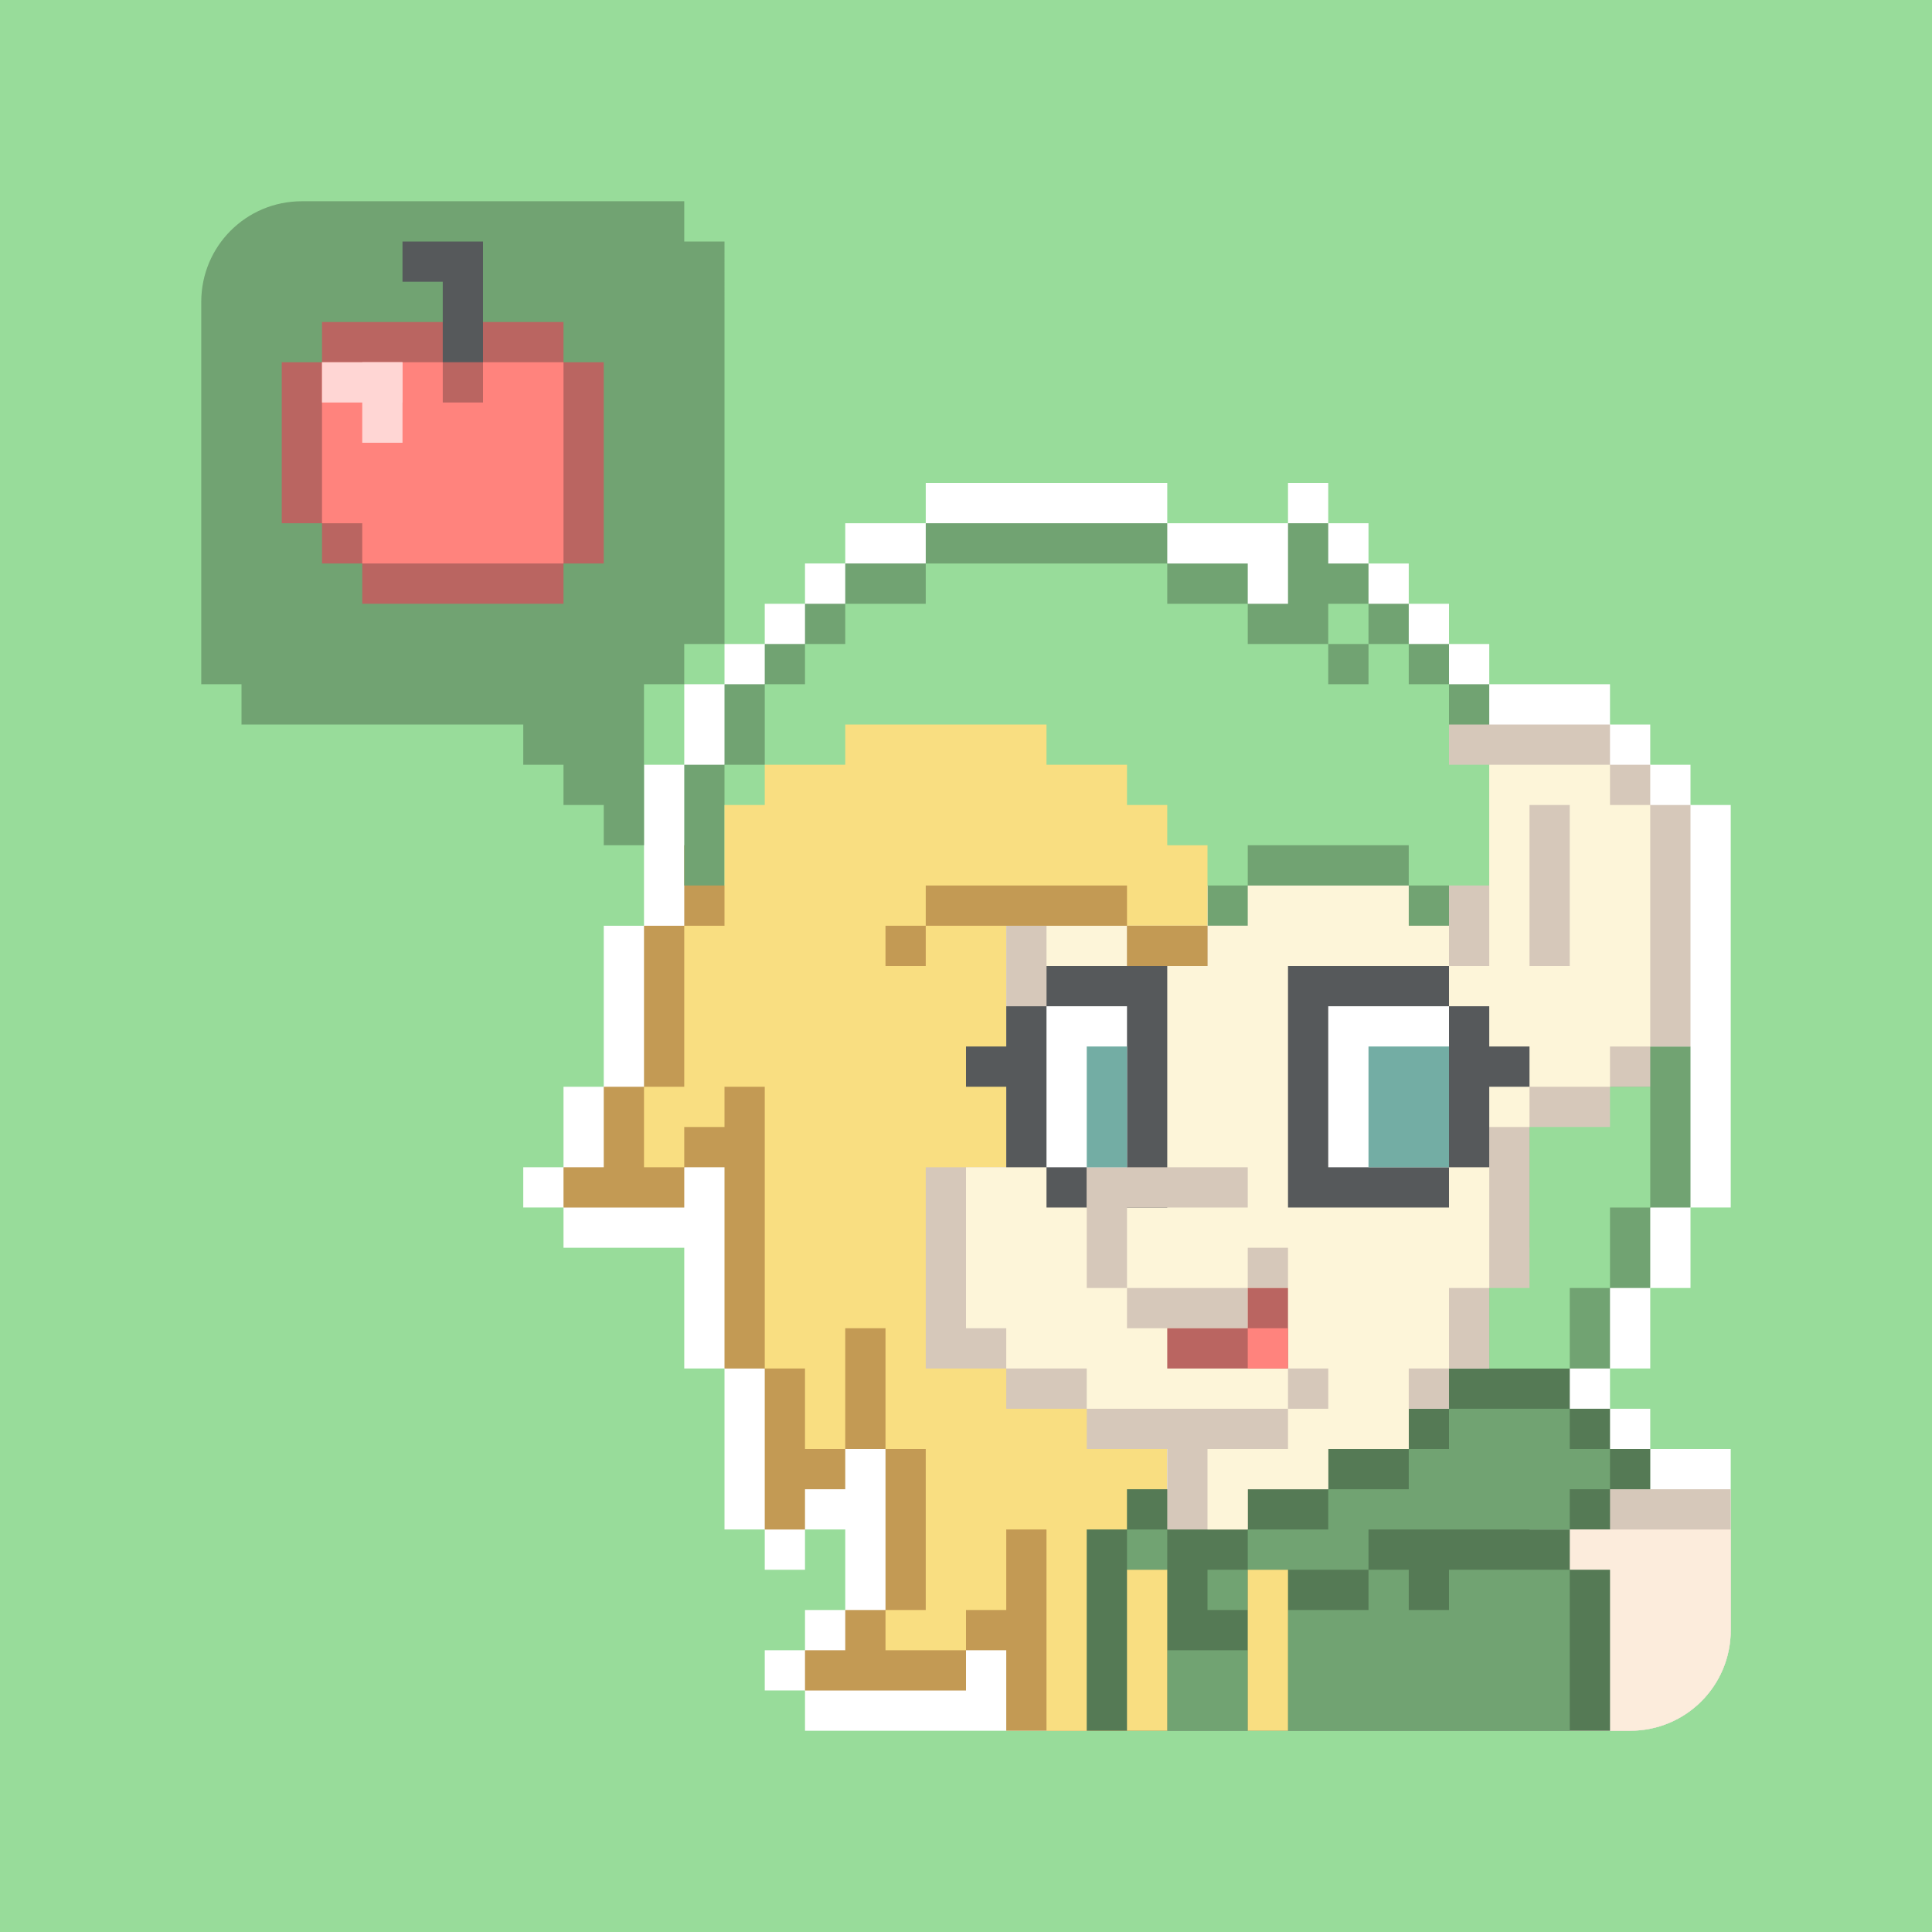 <svg xmlns="http://www.w3.org/2000/svg" viewBox="0 0 192 192">
  <rect width="100%" height="100%"
    style="fill:#98dc9a;stroke:none;opacity:1;stroke-linecap:round;stroke-linejoin:round;isolation:isolate" />
  <path
    d="M92 48v4h-8v4h-4v4h-4v4h-4v4h-4v8h-4v16h-4v16h-4v8h-4v4h4v4h12v12h4v16h4v4h4v-4h4v8h-4v4h-4v4h4v4h82c5.54 0 10-4.46 10-10v-18h-8v-4h-4v-4h4v-8h4v-8h4V80h-4v-4h-4v-4h-4v-4h-12v-4h-4v-4h-4v-4h-4v-4h-4v-4h-4v4h-12v-4H92z"
    style="opacity:1;vector-effect:none;fill:#fff;fill-opacity:1;fill-rule:evenodd;stroke:none;paint-order:stroke fill markers" />
  <path d="M68 84v8h-4v16h-4v8h-4v4h12v-4h4v20h4v16h4v-4h4v-4h4v16h-4v4h-4v4h16v-4h4v8h12v-20h-8v-20h-8V96H80V84H68z"
    style="opacity:1;vector-effect:none;fill:#c39a54;fill-opacity:1;fill-rule:evenodd;stroke:none;paint-order:stroke fill markers" />
  <path
    d="M92 52v4h-8v4h-4v4h-4v4h-4v8h-4v12h12V76h4v-4h4v-4h4v-4l24 24h4v4h8v4h12v4h8V68h-4v-4h-4v-4h-4v-4h-4v-4h-4v8h-4v-4h-8v-4z"
    style="opacity:1;vector-effect:none;fill:#71a372;fill-opacity:1;fill-rule:evenodd;stroke:none;paint-order:stroke fill markers" />
  <path d="M156 148v24h6c5.54 0 10-4.46 10-10v-14h-16z"
    style="opacity:1;vector-effect:none;fill:#d6c8ba;fill-opacity:1;fill-rule:evenodd;stroke:none;paint-order:stroke fill markers" />
  <path d="M144 136v16h16v-4h4v-4h-4v-4h-4v-4h-12zM160 104v8h-8v16h-4v8h12v-8h4v-8h4v-16h-8z"
    style="opacity:1;vector-effect:none;fill:#71a372;fill-opacity:1;fill-rule:evenodd;stroke:none;paint-order:stroke fill markers" />
  <path d="M144 136v16h16v-4h4v-4h-4v-4h-4v-4z"
    style="opacity:.25;vector-effect:none;fill:#000;fill-opacity:1;fill-rule:evenodd;stroke:none;paint-order:stroke fill markers" />
  <path d="M152 108v16h-4v12h8v-8h4v-8h4v-12h-12z"
    style="opacity:1;vector-effect:none;fill:#98dc9a;fill-opacity:1;fill-rule:evenodd;stroke:none;paint-order:stroke fill markers" />
  <path d="M144 72v40h16v-4h4v-4h4V80h-4v-4h-4v-4h-16z"
    style="opacity:1;vector-effect:none;fill:#d6c8ba;fill-opacity:1;fill-rule:evenodd;stroke:none;paint-order:stroke fill markers" />
  <path d="M92 56v4h-8v4h-4v4h-4v8h-4v12h52v-4h16v4h8V76h-4v-8h-4v-4h-4v4h-4v-4h-8v-4h-8v-4H92zm40 8h4v-4h-4v4z"
    style="opacity:1;vector-effect:none;fill:#98dc9a;fill-opacity:1;fill-rule:evenodd;stroke:none;paint-order:stroke fill markers" />
  <path
    d="M84 72v4h-8v4h-4v12h-4v16h-4v8h4v-4h4v-4h4v28h4v8h4v-12h4v12h4v16h-4v4h8v-4h4v-8h4v20h12v-44h-16V92h20v-8h-4v-4h-4v-4h-8v-4H84z"
    style="opacity:1;vector-effect:none;fill:#f9de81;fill-opacity:1;fill-rule:evenodd;stroke:none;paint-order:stroke fill markers" />
  <path d="M156 152v20h6c5.54 0 10-4.46 10-10v-10h-16z"
    style="opacity:1;vector-effect:none;fill:#fcecdc;fill-opacity:1;fill-rule:evenodd;stroke:none;paint-order:stroke fill markers" />
  <path d="M136 140v4h-12v4h-12v4h-4v20h52v-16h-4v-4h-4v-4h-4v-8h-12z"
    style="opacity:1;vector-effect:none;fill:#71a372;fill-opacity:1;fill-rule:evenodd;stroke:none;paint-order:stroke fill markers" />
  <path d="M136 140v4h-12v4h-12v4h-4v20h52v-16h-4v-4h-4v-4h-4v-8z"
    style="opacity:.25;vector-effect:none;fill:#000;fill-opacity:1;fill-rule:evenodd;stroke:none;paint-order:stroke fill markers" />
  <path d="M100 92v24h-8v20h8v4h8v4h8v8h8v-4h8v-4h8v-4h4v-4h4v-8h4V92h-52z"
    style="opacity:1;vector-effect:none;fill:#d6c8ba;fill-opacity:1;fill-rule:evenodd;stroke:none;paint-order:stroke fill markers" />
  <path d="M148 76v32h12v-4h4V80h-4v-4h-12z"
    style="opacity:1;vector-effect:none;fill:#fdf5d9;fill-opacity:1;fill-rule:evenodd;stroke:none;paint-order:stroke fill markers" />
  <path d="M152 80h4v16h-4z"
    style="opacity:1;vector-effect:none;fill:#d6c8ba;fill-opacity:1;fill-rule:evenodd;stroke:none;paint-order:stroke fill markers" />
  <path
    d="M124 88v4h-4v4h-8v-4h-8v8h-4v16h-4v16h4v4h8v4h20v-4h4v4h-4v4h-8v8h4v-4h8v-4h8v-8h4v-8h4v-16h4V96h-8v-4h-4v-4h-16z"
    style="opacity:1;vector-effect:none;fill:#fdf5d9;fill-opacity:1;fill-rule:evenodd;stroke:none;paint-order:stroke fill markers" />
  <path d="M92 88v4h20v-4H92zm20 4v4h8v-4h-8zm-20 0h-4v4h4v-4z"
    style="opacity:1;vector-effect:none;fill:#c39a54;fill-opacity:1;fill-rule:evenodd;stroke:none;paint-order:stroke fill markers" />
  <path
    d="M144 140v4h-4v4h-8v4h-8v4h12v-4h20v-4h4v-4h-4v-4h-12zm-8 16v4h-8v12h28v-16h-12v4h-4v-4h-4zm-12 0h-4v4h4v-4zm-12-4v4h4v-4h-4zm4 12v8h8v-8h-8z"
    style="opacity:1;vector-effect:none;fill:#71a372;fill-opacity:1;fill-rule:evenodd;stroke:none;paint-order:stroke fill markers" />
  <path d="M112 156h4v16h-4zM124 156h4v16h-4z"
    style="opacity:1;vector-effect:none;fill:#f9de81;fill-opacity:1;fill-rule:evenodd;stroke:none;paint-order:stroke fill markers" />
  <path d="M30 20c-5.54 0-10 4.46-10 10v38h4v4h28v4h4v4h4v4h4V68h4v-4h4V24h-4v-4H30z"
    style="opacity:1;vector-effect:none;fill:#71a372;fill-opacity:1;fill-rule:evenodd;stroke:none;paint-order:stroke fill markers" />
  <path d="M104 96v4h-4v4h-4v4h4v8h4v4h12V96h-12zm24 0v24h16v-4h4v-8h4v-4h-4v-4h-4v-4h-16z"
    style="opacity:1;vector-effect:none;fill:#56595b;fill-opacity:1;fill-rule:evenodd;stroke:none;paint-order:stroke fill markers" />
  <path d="M108 116h16v4h-16z"
    style="opacity:1;vector-effect:none;fill:#d6c8ba;fill-opacity:1;fill-rule:evenodd;stroke:none;paint-order:stroke fill markers" />
  <path d="M108 116h4v12h-4zM112 128h12v4h-12zM124 124h4v4h-4z"
    style="opacity:1;vector-effect:none;fill:#d6c8ba;fill-opacity:1;fill-rule:evenodd;stroke:none;paint-order:stroke fill markers" />
  <path d="M124 128v4h-8v4h12v-8h-4z"
    style="opacity:1;vector-effect:none;fill:#ba6561;fill-opacity:1;fill-rule:evenodd;stroke:none;paint-order:stroke fill markers" />
  <path d="M124 132h4v4h-4z"
    style="opacity:1;vector-effect:none;fill:#ff837d;fill-opacity:1;fill-rule:evenodd;stroke:none;paint-order:stroke fill markers" />
  <path d="M104 100h8v16h-8z"
    style="opacity:1;vector-effect:none;fill:#fff;fill-opacity:1;fill-rule:evenodd;stroke:none;paint-order:stroke fill markers" />
  <path d="M108 104h4v12h-4z"
    style="opacity:1;vector-effect:none;fill:#73ada4;fill-opacity:1;fill-rule:evenodd;stroke:none;paint-order:stroke fill markers" />
  <path d="M132 100h12v16h-12z"
    style="opacity:1;vector-effect:none;fill:#fff;fill-opacity:1;fill-rule:evenodd;stroke:none;paint-order:stroke fill markers" />
  <path d="M136 104h8v12h-8z"
    style="opacity:1;vector-effect:none;fill:#73ada4;fill-opacity:1;fill-rule:evenodd;stroke:none;paint-order:stroke fill markers" />
  <path d="M32 32v4h-4v16h4v4h4v4h20v-4h4V36h-4v-4H32z"
    style="opacity:1;vector-effect:none;fill:#ba6561;fill-opacity:1;fill-rule:evenodd;stroke:none;paint-order:stroke fill markers" />
  <path d="M40 24v4h4v8h4V24h-8z"
    style="opacity:1;vector-effect:none;fill:#56595b;fill-opacity:1;fill-rule:evenodd;stroke:none;paint-order:stroke fill markers" />
  <path d="M32 36v16h4v4h20V36h-8v4h-4v-4H32z"
    style="opacity:1;vector-effect:none;fill:#ff837d;fill-opacity:1;fill-rule:evenodd;stroke:none;paint-order:stroke fill markers" />
  <path d="M32 36h8v4h-8z"
    style="opacity:1;vector-effect:none;fill:#ffd6d4;fill-opacity:1;fill-rule:evenodd;stroke:none;paint-order:stroke fill markers" />
  <path d="M36 36h4v8h-4z"
    style="opacity:1;vector-effect:none;fill:#ffd6d4;fill-opacity:1;fill-rule:evenodd;stroke:none;paint-order:stroke fill markers" />
</svg>
